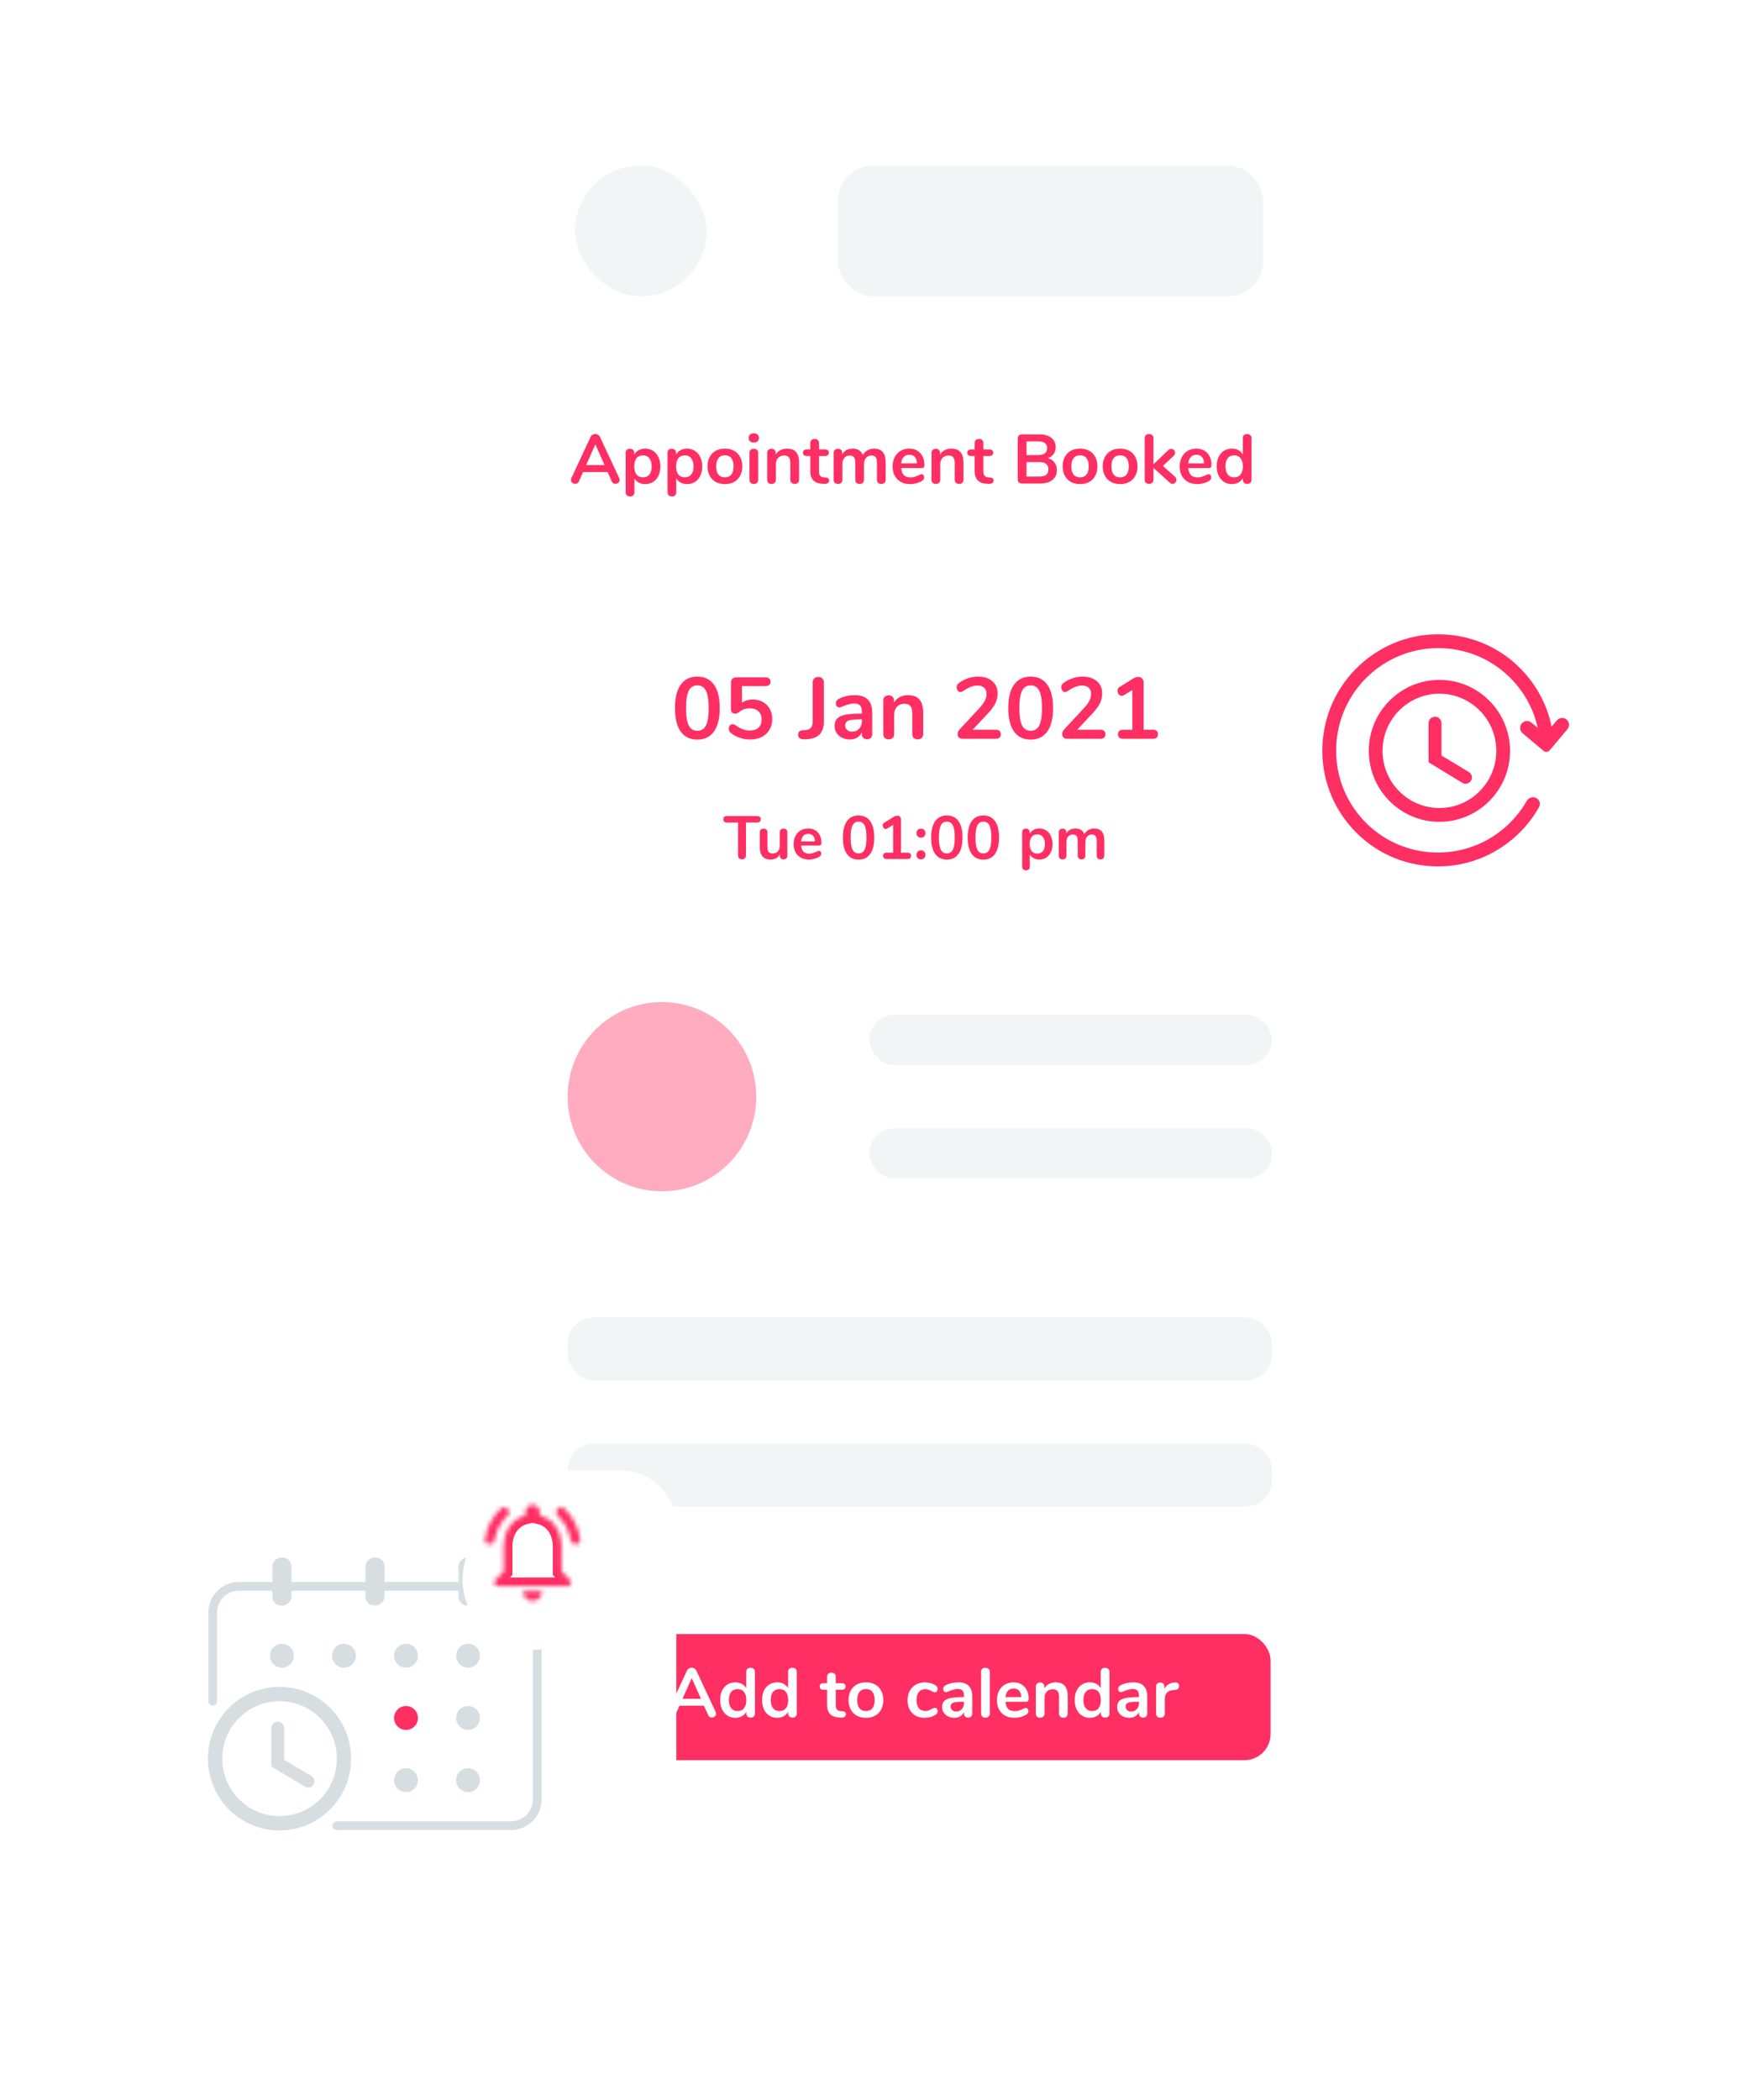 <svg width="399" height="482" viewBox="0 0 399 482" fill="none" xmlns="http://www.w3.org/2000/svg">
<g filter="url(#filter0_d)">
<rect x="104" y="8" width="214" height="426" rx="14" fill="white"/>
</g>
<path d="M160.095 169.753C158.428 169.753 157.155 169.14 156.275 167.913C155.395 166.673 154.955 164.873 154.955 162.513C154.955 160.166 155.395 158.38 156.275 157.153C157.155 155.913 158.428 155.293 160.095 155.293C161.761 155.293 163.035 155.913 163.915 157.153C164.795 158.38 165.235 160.166 165.235 162.513C165.235 164.86 164.795 166.653 163.915 167.893C163.035 169.133 161.761 169.753 160.095 169.753ZM160.095 167.733C161.001 167.733 161.661 167.32 162.075 166.493C162.488 165.653 162.695 164.326 162.695 162.513C162.695 160.686 162.488 159.366 162.075 158.553C161.661 157.726 161.001 157.313 160.095 157.313C159.188 157.313 158.528 157.726 158.115 158.553C157.701 159.38 157.495 160.7 157.495 162.513C157.495 164.326 157.701 165.653 158.115 166.493C158.528 167.32 159.188 167.733 160.095 167.733ZM172.827 160.553C173.707 160.553 174.48 160.746 175.147 161.133C175.827 161.506 176.354 162.033 176.727 162.713C177.1 163.393 177.287 164.173 177.287 165.053C177.287 165.973 177.074 166.786 176.647 167.493C176.234 168.2 175.64 168.753 174.867 169.153C174.107 169.54 173.227 169.733 172.227 169.733C171.4 169.733 170.587 169.6 169.787 169.333C169 169.053 168.327 168.68 167.767 168.213C167.46 167.946 167.307 167.633 167.307 167.273C167.307 166.98 167.387 166.733 167.547 166.533C167.72 166.32 167.92 166.213 168.147 166.213C168.28 166.213 168.407 166.24 168.527 166.293C168.647 166.333 168.787 166.406 168.947 166.513C169.48 166.886 170 167.173 170.507 167.373C171.014 167.573 171.554 167.673 172.127 167.673C173.007 167.673 173.68 167.453 174.147 167.013C174.614 166.573 174.847 165.946 174.847 165.133C174.847 164.346 174.607 163.726 174.127 163.273C173.66 162.806 173.014 162.573 172.187 162.573C171.667 162.573 171.2 162.646 170.787 162.793C170.387 162.94 169.974 163.186 169.547 163.533C169.294 163.706 169.034 163.793 168.767 163.793C168.5 163.793 168.274 163.713 168.087 163.553C167.9 163.393 167.807 163.18 167.807 162.913V156.673C167.807 156.3 167.914 156.006 168.127 155.793C168.34 155.58 168.64 155.473 169.027 155.473H175.687C176.487 155.473 176.887 155.806 176.887 156.473C176.887 157.14 176.487 157.473 175.687 157.473H170.327V161.273C171.007 160.793 171.84 160.553 172.827 160.553ZM184.769 169.693C183.742 169.733 183.229 169.38 183.229 168.633C183.229 168.313 183.315 168.073 183.489 167.913C183.649 167.74 183.909 167.64 184.269 167.613L184.909 167.573C185.455 167.546 185.869 167.373 186.149 167.053C186.429 166.733 186.569 166.246 186.569 165.593V156.653C186.569 156.266 186.682 155.96 186.909 155.733C187.149 155.493 187.462 155.373 187.849 155.373C188.249 155.373 188.562 155.493 188.789 155.733C189.029 155.96 189.149 156.266 189.149 156.653V165.593C189.149 168.113 187.902 169.466 185.409 169.653L184.769 169.693ZM196.217 159.553C197.577 159.553 198.583 159.893 199.237 160.573C199.903 161.24 200.237 162.26 200.237 163.633V168.513C200.237 168.873 200.13 169.16 199.917 169.373C199.703 169.573 199.41 169.673 199.037 169.673C198.69 169.673 198.403 169.566 198.177 169.353C197.963 169.14 197.857 168.86 197.857 168.513V168.073C197.63 168.593 197.27 169 196.777 169.293C196.297 169.586 195.737 169.733 195.097 169.733C194.443 169.733 193.85 169.6 193.317 169.333C192.783 169.066 192.363 168.7 192.057 168.233C191.75 167.766 191.597 167.246 191.597 166.673C191.597 165.953 191.777 165.386 192.137 164.973C192.51 164.56 193.11 164.26 193.937 164.073C194.763 163.886 195.903 163.793 197.357 163.793H197.857V163.333C197.857 162.68 197.717 162.206 197.437 161.913C197.157 161.606 196.703 161.453 196.077 161.453C195.69 161.453 195.297 161.513 194.897 161.633C194.497 161.74 194.023 161.9 193.477 162.113C193.13 162.286 192.877 162.373 192.717 162.373C192.477 162.373 192.277 162.286 192.117 162.113C191.97 161.94 191.897 161.713 191.897 161.433C191.897 161.206 191.95 161.013 192.057 160.853C192.177 160.68 192.37 160.52 192.637 160.373C193.103 160.12 193.657 159.92 194.297 159.773C194.95 159.626 195.59 159.553 196.217 159.553ZM195.597 167.933C196.263 167.933 196.803 167.713 197.217 167.273C197.643 166.82 197.857 166.24 197.857 165.533V165.113H197.497C196.603 165.113 195.91 165.153 195.417 165.233C194.923 165.313 194.57 165.453 194.357 165.653C194.143 165.853 194.037 166.126 194.037 166.473C194.037 166.9 194.183 167.253 194.477 167.533C194.783 167.8 195.157 167.933 195.597 167.933ZM208.458 159.553C209.631 159.553 210.504 159.886 211.078 160.553C211.651 161.22 211.938 162.226 211.938 163.573V168.493C211.938 168.866 211.824 169.16 211.598 169.373C211.384 169.586 211.084 169.693 210.698 169.693C210.311 169.693 210.004 169.586 209.778 169.373C209.551 169.16 209.438 168.866 209.438 168.493V163.713C209.438 162.953 209.291 162.4 208.998 162.053C208.718 161.706 208.271 161.533 207.658 161.533C206.938 161.533 206.358 161.76 205.918 162.213C205.491 162.666 205.278 163.273 205.278 164.033V168.493C205.278 168.866 205.164 169.16 204.938 169.373C204.711 169.586 204.404 169.693 204.018 169.693C203.631 169.693 203.324 169.586 203.098 169.373C202.884 169.16 202.778 168.866 202.778 168.493V160.753C202.778 160.406 202.891 160.126 203.118 159.913C203.344 159.7 203.651 159.593 204.038 159.593C204.384 159.593 204.664 159.7 204.878 159.913C205.104 160.113 205.218 160.38 205.218 160.713V161.253C205.551 160.706 205.998 160.286 206.558 159.993C207.118 159.7 207.751 159.553 208.458 159.553ZM228.566 167.493C229.366 167.493 229.766 167.833 229.766 168.513C229.766 169.22 229.366 169.573 228.566 169.573H220.966C220.62 169.573 220.346 169.473 220.146 169.273C219.946 169.06 219.846 168.8 219.846 168.493C219.846 168.093 220 167.733 220.306 167.413L224.866 162.513C225.426 161.9 225.833 161.34 226.086 160.833C226.353 160.313 226.486 159.8 226.486 159.293C226.486 158.666 226.306 158.186 225.946 157.853C225.586 157.52 225.073 157.353 224.406 157.353C223.86 157.353 223.326 157.46 222.806 157.673C222.3 157.873 221.786 158.153 221.266 158.513C221.133 158.606 221 158.686 220.866 158.753C220.733 158.806 220.6 158.833 220.466 158.833C220.24 158.833 220.04 158.726 219.866 158.513C219.706 158.3 219.626 158.046 219.626 157.753C219.626 157.553 219.66 157.38 219.726 157.233C219.806 157.086 219.926 156.946 220.086 156.813C220.673 156.346 221.36 155.98 222.146 155.713C222.933 155.433 223.72 155.293 224.506 155.293C225.88 155.293 226.973 155.64 227.786 156.333C228.613 157.026 229.026 157.96 229.026 159.133C229.026 159.946 228.853 160.713 228.506 161.433C228.16 162.14 227.573 162.933 226.746 163.813L223.286 167.493H228.566ZM236.618 169.753C234.951 169.753 233.678 169.14 232.798 167.913C231.918 166.673 231.478 164.873 231.478 162.513C231.478 160.166 231.918 158.38 232.798 157.153C233.678 155.913 234.951 155.293 236.618 155.293C238.285 155.293 239.558 155.913 240.438 157.153C241.318 158.38 241.758 160.166 241.758 162.513C241.758 164.86 241.318 166.653 240.438 167.893C239.558 169.133 238.285 169.753 236.618 169.753ZM236.618 167.733C237.525 167.733 238.185 167.32 238.598 166.493C239.011 165.653 239.218 164.326 239.218 162.513C239.218 160.686 239.011 159.366 238.598 158.553C238.185 157.726 237.525 157.313 236.618 157.313C235.711 157.313 235.051 157.726 234.638 158.553C234.225 159.38 234.018 160.7 234.018 162.513C234.018 164.326 234.225 165.653 234.638 166.493C235.051 167.32 235.711 167.733 236.618 167.733ZM252.57 167.493C253.37 167.493 253.77 167.833 253.77 168.513C253.77 169.22 253.37 169.573 252.57 169.573H244.97C244.624 169.573 244.35 169.473 244.15 169.273C243.95 169.06 243.85 168.8 243.85 168.493C243.85 168.093 244.004 167.733 244.31 167.413L248.87 162.513C249.43 161.9 249.837 161.34 250.09 160.833C250.357 160.313 250.49 159.8 250.49 159.293C250.49 158.666 250.31 158.186 249.95 157.853C249.59 157.52 249.077 157.353 248.41 157.353C247.864 157.353 247.33 157.46 246.81 157.673C246.304 157.873 245.79 158.153 245.27 158.513C245.137 158.606 245.004 158.686 244.87 158.753C244.737 158.806 244.604 158.833 244.47 158.833C244.244 158.833 244.044 158.726 243.87 158.513C243.71 158.3 243.63 158.046 243.63 157.753C243.63 157.553 243.664 157.38 243.73 157.233C243.81 157.086 243.93 156.946 244.09 156.813C244.677 156.346 245.364 155.98 246.15 155.713C246.937 155.433 247.724 155.293 248.51 155.293C249.884 155.293 250.977 155.64 251.79 156.333C252.617 157.026 253.03 157.96 253.03 159.133C253.03 159.946 252.857 160.713 252.51 161.433C252.164 162.14 251.577 162.933 250.75 163.813L247.29 167.493H252.57ZM264.642 167.493C265.442 167.493 265.842 167.833 265.842 168.513C265.842 169.22 265.442 169.573 264.642 169.573H257.882C257.069 169.573 256.662 169.22 256.662 168.513C256.662 167.833 257.069 167.493 257.882 167.493H259.962V158.373L258.042 159.553C257.855 159.66 257.689 159.713 257.542 159.713C257.262 159.713 257.022 159.593 256.822 159.353C256.635 159.113 256.542 158.846 256.542 158.553C256.542 158.166 256.715 157.866 257.062 157.653L260.162 155.733C260.562 155.493 260.942 155.373 261.302 155.373C261.675 155.373 261.975 155.486 262.202 155.713C262.429 155.94 262.542 156.253 262.542 156.653V167.493H264.642Z" fill="#FF2E63"/>
<path d="M170.353 197.237C170.073 197.237 169.849 197.157 169.681 196.999C169.522 196.831 169.443 196.611 169.443 196.341V188.781H166.895C166.335 188.781 166.055 188.533 166.055 188.039C166.055 187.544 166.335 187.297 166.895 187.297H173.797C174.357 187.297 174.637 187.544 174.637 188.039C174.637 188.533 174.357 188.781 173.797 188.781H171.249V196.341C171.249 196.611 171.165 196.831 170.997 196.999C170.838 197.157 170.623 197.237 170.353 197.237ZM179.875 190.181C180.145 190.181 180.36 190.255 180.519 190.405C180.677 190.554 180.757 190.755 180.757 191.007V196.439C180.757 196.681 180.673 196.877 180.505 197.027C180.346 197.176 180.136 197.251 179.875 197.251C179.623 197.251 179.422 197.181 179.273 197.041C179.123 196.901 179.049 196.709 179.049 196.467V196.117C178.834 196.49 178.545 196.779 178.181 196.985C177.817 197.181 177.406 197.279 176.949 197.279C175.269 197.279 174.429 196.336 174.429 194.451V191.007C174.429 190.755 174.508 190.554 174.667 190.405C174.825 190.255 175.035 190.181 175.297 190.181C175.567 190.181 175.782 190.255 175.941 190.405C176.099 190.554 176.179 190.755 176.179 191.007V194.465C176.179 194.95 176.277 195.309 176.473 195.543C176.669 195.776 176.977 195.893 177.397 195.893C177.882 195.893 178.269 195.734 178.559 195.417C178.857 195.09 179.007 194.661 179.007 194.129V191.007C179.007 190.755 179.086 190.554 179.245 190.405C179.403 190.255 179.613 190.181 179.875 190.181ZM187.996 195.291C188.155 195.291 188.281 195.351 188.374 195.473C188.477 195.594 188.528 195.757 188.528 195.963C188.528 196.252 188.355 196.495 188.01 196.691C187.693 196.868 187.333 197.013 186.932 197.125C186.531 197.227 186.148 197.279 185.784 197.279C184.683 197.279 183.81 196.961 183.166 196.327C182.522 195.692 182.2 194.824 182.2 193.723C182.2 193.023 182.34 192.402 182.62 191.861C182.9 191.319 183.292 190.899 183.796 190.601C184.309 190.302 184.888 190.153 185.532 190.153C186.148 190.153 186.685 190.288 187.142 190.559C187.599 190.829 187.954 191.212 188.206 191.707C188.458 192.201 188.584 192.785 188.584 193.457C188.584 193.858 188.407 194.059 188.052 194.059H183.922C183.978 194.703 184.16 195.179 184.468 195.487C184.776 195.785 185.224 195.935 185.812 195.935C186.111 195.935 186.372 195.897 186.596 195.823C186.829 195.748 187.091 195.645 187.38 195.515C187.66 195.365 187.865 195.291 187.996 195.291ZM185.574 191.385C185.098 191.385 184.715 191.534 184.426 191.833C184.146 192.131 183.978 192.561 183.922 193.121H187.086C187.067 192.551 186.927 192.122 186.666 191.833C186.405 191.534 186.041 191.385 185.574 191.385ZM197.106 197.293C195.94 197.293 195.048 196.863 194.432 196.005C193.816 195.137 193.508 193.877 193.508 192.225C193.508 190.582 193.816 189.331 194.432 188.473C195.048 187.605 195.94 187.171 197.106 187.171C198.273 187.171 199.164 187.605 199.78 188.473C200.396 189.331 200.704 190.582 200.704 192.225C200.704 193.867 200.396 195.123 199.78 195.991C199.164 196.859 198.273 197.293 197.106 197.293ZM197.106 195.879C197.741 195.879 198.203 195.589 198.492 195.011C198.782 194.423 198.926 193.494 198.926 192.225C198.926 190.946 198.782 190.022 198.492 189.453C198.203 188.874 197.741 188.585 197.106 188.585C196.472 188.585 196.01 188.874 195.72 189.453C195.431 190.031 195.286 190.955 195.286 192.225C195.286 193.494 195.431 194.423 195.72 195.011C196.01 195.589 196.472 195.879 197.106 195.879ZM208.315 195.711C208.875 195.711 209.155 195.949 209.155 196.425C209.155 196.919 208.875 197.167 208.315 197.167H203.583C203.013 197.167 202.729 196.919 202.729 196.425C202.729 195.949 203.013 195.711 203.583 195.711H205.039V189.327L203.695 190.153C203.564 190.227 203.447 190.265 203.345 190.265C203.149 190.265 202.981 190.181 202.841 190.013C202.71 189.845 202.645 189.658 202.645 189.453C202.645 189.182 202.766 188.972 203.009 188.823L205.179 187.479C205.459 187.311 205.725 187.227 205.977 187.227C206.238 187.227 206.448 187.306 206.607 187.465C206.765 187.623 206.845 187.843 206.845 188.123V195.711H208.315ZM211.431 192.267C211.133 192.267 210.885 192.169 210.689 191.973C210.493 191.767 210.395 191.515 210.395 191.217C210.395 190.918 210.493 190.671 210.689 190.475C210.885 190.279 211.133 190.181 211.431 190.181C211.73 190.181 211.977 190.279 212.173 190.475C212.369 190.671 212.467 190.918 212.467 191.217C212.467 191.515 212.369 191.767 212.173 191.973C211.977 192.169 211.73 192.267 211.431 192.267ZM211.431 197.251C211.133 197.251 210.885 197.153 210.689 196.957C210.493 196.751 210.395 196.499 210.395 196.201C210.395 195.902 210.493 195.655 210.689 195.459C210.885 195.253 211.133 195.151 211.431 195.151C211.73 195.151 211.977 195.253 212.173 195.459C212.369 195.655 212.467 195.902 212.467 196.201C212.467 196.499 212.369 196.751 212.173 196.957C211.977 197.153 211.73 197.251 211.431 197.251ZM217.368 197.293C216.201 197.293 215.31 196.863 214.694 196.005C214.078 195.137 213.77 193.877 213.77 192.225C213.77 190.582 214.078 189.331 214.694 188.473C215.31 187.605 216.201 187.171 217.368 187.171C218.535 187.171 219.426 187.605 220.042 188.473C220.658 189.331 220.966 190.582 220.966 192.225C220.966 193.867 220.658 195.123 220.042 195.991C219.426 196.859 218.535 197.293 217.368 197.293ZM217.368 195.879C218.003 195.879 218.465 195.589 218.754 195.011C219.043 194.423 219.188 193.494 219.188 192.225C219.188 190.946 219.043 190.022 218.754 189.453C218.465 188.874 218.003 188.585 217.368 188.585C216.733 188.585 216.271 188.874 215.982 189.453C215.693 190.031 215.548 190.955 215.548 192.225C215.548 193.494 215.693 194.423 215.982 195.011C216.271 195.589 216.733 195.879 217.368 195.879ZM225.762 197.293C224.596 197.293 223.704 196.863 223.088 196.005C222.472 195.137 222.164 193.877 222.164 192.225C222.164 190.582 222.472 189.331 223.088 188.473C223.704 187.605 224.596 187.171 225.762 187.171C226.929 187.171 227.82 187.605 228.436 188.473C229.052 189.331 229.36 190.582 229.36 192.225C229.36 193.867 229.052 195.123 228.436 195.991C227.82 196.859 226.929 197.293 225.762 197.293ZM225.762 195.879C226.397 195.879 226.859 195.589 227.148 195.011C227.438 194.423 227.582 193.494 227.582 192.225C227.582 190.946 227.438 190.022 227.148 189.453C226.859 188.874 226.397 188.585 225.762 188.585C225.128 188.585 224.666 188.874 224.376 189.453C224.087 190.031 223.942 190.955 223.942 192.225C223.942 193.494 224.087 194.423 224.376 195.011C224.666 195.589 225.128 195.879 225.762 195.879ZM238.602 190.153C239.19 190.153 239.712 190.302 240.17 190.601C240.636 190.899 240.996 191.324 241.248 191.875C241.509 192.416 241.64 193.041 241.64 193.751C241.64 194.46 241.509 195.081 241.248 195.613C240.996 196.145 240.641 196.555 240.184 196.845C239.726 197.134 239.199 197.279 238.602 197.279C238.116 197.279 237.682 197.176 237.3 196.971C236.917 196.765 236.623 196.481 236.418 196.117V198.973C236.418 199.215 236.338 199.407 236.18 199.547C236.021 199.687 235.811 199.757 235.55 199.757C235.288 199.757 235.074 199.682 234.906 199.533C234.747 199.383 234.668 199.187 234.668 198.945V191.007C234.668 190.755 234.742 190.554 234.892 190.405C235.05 190.255 235.26 190.181 235.522 190.181C235.783 190.181 235.993 190.255 236.152 190.405C236.31 190.554 236.39 190.755 236.39 191.007V191.357C236.595 190.974 236.889 190.68 237.272 190.475C237.664 190.26 238.107 190.153 238.602 190.153ZM238.14 195.921C238.69 195.921 239.12 195.734 239.428 195.361C239.736 194.978 239.89 194.441 239.89 193.751C239.89 193.041 239.736 192.491 239.428 192.099C239.12 191.707 238.69 191.511 238.14 191.511C237.58 191.511 237.146 191.702 236.838 192.085C236.539 192.467 236.39 193.013 236.39 193.723C236.39 194.423 236.539 194.964 236.838 195.347C237.146 195.729 237.58 195.921 238.14 195.921ZM251.21 190.153C251.957 190.153 252.526 190.377 252.918 190.825C253.319 191.263 253.52 191.977 253.52 192.967V196.411C253.52 196.681 253.436 196.891 253.268 197.041C253.109 197.181 252.899 197.251 252.638 197.251C252.386 197.251 252.176 197.181 252.008 197.041C251.849 196.891 251.77 196.681 251.77 196.411V192.967C251.77 192.453 251.677 192.089 251.49 191.875C251.313 191.651 251.037 191.539 250.664 191.539C250.207 191.539 249.843 191.697 249.572 192.015C249.301 192.323 249.166 192.747 249.166 193.289V196.411C249.166 196.681 249.082 196.891 248.914 197.041C248.755 197.181 248.55 197.251 248.298 197.251C248.046 197.251 247.836 197.181 247.668 197.041C247.5 196.891 247.416 196.681 247.416 196.411V192.967C247.416 192.453 247.323 192.089 247.136 191.875C246.959 191.651 246.683 191.539 246.31 191.539C245.853 191.539 245.489 191.697 245.218 192.015C244.957 192.323 244.826 192.747 244.826 193.289V196.411C244.826 196.681 244.742 196.891 244.574 197.041C244.406 197.181 244.196 197.251 243.944 197.251C243.692 197.251 243.482 197.181 243.314 197.041C243.155 196.891 243.076 196.681 243.076 196.411V190.993C243.076 190.731 243.16 190.531 243.328 190.391C243.496 190.251 243.706 190.181 243.958 190.181C244.201 190.181 244.397 190.251 244.546 190.391C244.705 190.521 244.784 190.713 244.784 190.965V191.301C244.999 190.927 245.283 190.643 245.638 190.447C246.002 190.251 246.417 190.153 246.884 190.153C247.911 190.153 248.597 190.582 248.942 191.441C249.147 191.049 249.451 190.736 249.852 190.503C250.253 190.269 250.706 190.153 251.21 190.153Z" fill="#FF2E63"/>
<path d="M151.965 273.43C163.925 273.43 173.62 263.708 173.62 251.715C173.62 239.722 163.925 230 151.965 230C140.006 230 130.31 239.722 130.31 251.715C130.31 263.708 140.006 273.43 151.965 273.43Z" fill="#FF2E63" fill-opacity="0.4"/>
<rect x="130.31" y="302.383" width="161.69" height="14.477" rx="6" fill="#F2F4F5"/>
<rect x="130.31" y="331.336" width="161.69" height="14.477" rx="6" fill="#F2F4F5"/>
<rect x="199.606" y="232.896" width="92.394" height="11.581" rx="5.791" fill="#F2F4F5"/>
<rect x="199.606" y="258.953" width="92.394" height="11.581" rx="5.791" fill="#F2F4F5"/>
<rect x="130" y="375.047" width="161.69" height="28.953" rx="6" fill="#FF2E63"/>
<path d="M164.291 392.917C164.355 393.056 164.387 393.195 164.387 393.333C164.387 393.579 164.286 393.787 164.083 393.957C163.891 394.128 163.667 394.213 163.411 394.213C163.241 394.213 163.081 394.171 162.931 394.085C162.782 393.989 162.665 393.845 162.579 393.653L161.619 391.509H155.987L155.027 393.653C154.942 393.845 154.825 393.989 154.675 394.085C154.526 394.171 154.361 394.213 154.179 394.213C153.934 394.213 153.71 394.128 153.507 393.957C153.305 393.787 153.203 393.579 153.203 393.333C153.203 393.195 153.235 393.056 153.299 392.917L157.715 383.429C157.811 383.216 157.955 383.056 158.147 382.949C158.35 382.832 158.563 382.773 158.787 382.773C159.011 382.773 159.219 382.832 159.411 382.949C159.614 383.056 159.763 383.216 159.859 383.429L164.291 392.917ZM156.691 389.909H160.915L158.803 385.157L156.691 389.909ZM172.294 382.789C172.593 382.789 172.838 382.875 173.03 383.045C173.222 383.216 173.318 383.44 173.318 383.717V393.285C173.318 393.573 173.228 393.803 173.046 393.973C172.865 394.144 172.625 394.229 172.326 394.229C172.028 394.229 171.788 394.144 171.606 393.973C171.425 393.803 171.334 393.573 171.334 393.285V392.885C171.1 393.323 170.758 393.664 170.31 393.909C169.873 394.155 169.372 394.277 168.806 394.277C168.134 394.277 167.532 394.107 166.998 393.765C166.476 393.424 166.065 392.944 165.766 392.325C165.478 391.696 165.334 390.976 165.334 390.165C165.334 389.355 165.478 388.645 165.766 388.037C166.065 387.429 166.476 386.96 166.998 386.629C167.521 386.299 168.124 386.133 168.806 386.133C169.372 386.133 169.873 386.251 170.31 386.485C170.748 386.72 171.084 387.051 171.318 387.477V383.685C171.318 383.419 171.404 383.205 171.574 383.045C171.756 382.875 171.996 382.789 172.294 382.789ZM169.334 392.725C169.974 392.725 170.465 392.507 170.806 392.069C171.158 391.632 171.334 391.008 171.334 390.197C171.334 389.387 171.158 388.768 170.806 388.341C170.465 387.904 169.98 387.685 169.35 387.685C168.71 387.685 168.214 387.899 167.862 388.325C167.51 388.752 167.334 389.365 167.334 390.165C167.334 390.976 167.51 391.605 167.862 392.053C168.214 392.501 168.705 392.725 169.334 392.725ZM181.904 382.789C182.202 382.789 182.448 382.875 182.64 383.045C182.832 383.216 182.928 383.44 182.928 383.717V393.285C182.928 393.573 182.837 393.803 182.656 393.973C182.474 394.144 182.234 394.229 181.936 394.229C181.637 394.229 181.397 394.144 181.216 393.973C181.034 393.803 180.944 393.573 180.944 393.285V392.885C180.709 393.323 180.368 393.664 179.92 393.909C179.482 394.155 178.981 394.277 178.416 394.277C177.744 394.277 177.141 394.107 176.608 393.765C176.085 393.424 175.674 392.944 175.376 392.325C175.088 391.696 174.944 390.976 174.944 390.165C174.944 389.355 175.088 388.645 175.376 388.037C175.674 387.429 176.085 386.96 176.608 386.629C177.13 386.299 177.733 386.133 178.416 386.133C178.981 386.133 179.482 386.251 179.92 386.485C180.357 386.72 180.693 387.051 180.928 387.477V383.685C180.928 383.419 181.013 383.205 181.184 383.045C181.365 382.875 181.605 382.789 181.904 382.789ZM178.944 392.725C179.584 392.725 180.074 392.507 180.416 392.069C180.768 391.632 180.944 391.008 180.944 390.197C180.944 389.387 180.768 388.768 180.416 388.341C180.074 387.904 179.589 387.685 178.96 387.685C178.32 387.685 177.824 387.899 177.472 388.325C177.12 388.752 176.944 389.365 176.944 390.165C176.944 390.976 177.12 391.605 177.472 392.053C177.824 392.501 178.314 392.725 178.944 392.725ZM193.393 392.757C193.926 392.789 194.193 393.029 194.193 393.477C194.193 393.733 194.086 393.931 193.873 394.069C193.67 394.197 193.377 394.251 192.993 394.229L192.561 394.197C190.769 394.069 189.873 393.109 189.873 391.317V387.829H189.073C188.785 387.829 188.561 387.765 188.401 387.637C188.252 387.509 188.177 387.323 188.177 387.077C188.177 386.832 188.252 386.645 188.401 386.517C188.561 386.389 188.785 386.325 189.073 386.325H189.873V384.853C189.873 384.565 189.964 384.336 190.145 384.165C190.326 383.995 190.572 383.909 190.881 383.909C191.18 383.909 191.42 383.995 191.601 384.165C191.782 384.336 191.873 384.565 191.873 384.853V386.325H193.233C193.521 386.325 193.74 386.389 193.889 386.517C194.049 386.645 194.129 386.832 194.129 387.077C194.129 387.323 194.049 387.509 193.889 387.637C193.74 387.765 193.521 387.829 193.233 387.829H191.873V391.461C191.873 392.251 192.236 392.672 192.961 392.725L193.393 392.757ZM198.803 394.277C198.003 394.277 197.299 394.112 196.691 393.781C196.094 393.451 195.63 392.976 195.299 392.357C194.968 391.739 194.803 391.019 194.803 390.197C194.803 389.376 194.968 388.661 195.299 388.053C195.63 387.435 196.094 386.96 196.691 386.629C197.299 386.299 198.003 386.133 198.803 386.133C199.603 386.133 200.302 386.299 200.899 386.629C201.507 386.96 201.971 387.435 202.291 388.053C202.622 388.661 202.787 389.376 202.787 390.197C202.787 391.019 202.622 391.739 202.291 392.357C201.971 392.976 201.507 393.451 200.899 393.781C200.302 394.112 199.603 394.277 198.803 394.277ZM198.787 392.725C199.438 392.725 199.934 392.512 200.275 392.085C200.616 391.659 200.787 391.029 200.787 390.197C200.787 389.376 200.616 388.752 200.275 388.325C199.934 387.888 199.443 387.669 198.803 387.669C198.163 387.669 197.667 387.888 197.315 388.325C196.974 388.752 196.803 389.376 196.803 390.197C196.803 391.029 196.974 391.659 197.315 392.085C197.656 392.512 198.147 392.725 198.787 392.725ZM212.254 394.277C211.475 394.277 210.787 394.112 210.19 393.781C209.603 393.451 209.15 392.981 208.83 392.373C208.51 391.765 208.35 391.056 208.35 390.245C208.35 389.435 208.515 388.72 208.846 388.101C209.187 387.472 209.662 386.987 210.27 386.645C210.878 386.304 211.577 386.133 212.366 386.133C212.782 386.133 213.198 386.192 213.614 386.309C214.041 386.427 214.414 386.587 214.734 386.789C215.075 387.013 215.246 387.296 215.246 387.637C215.246 387.872 215.187 388.064 215.07 388.213C214.963 388.352 214.819 388.421 214.638 388.421C214.521 388.421 214.398 388.395 214.27 388.341C214.142 388.288 214.014 388.224 213.886 388.149C213.651 388.011 213.427 387.904 213.214 387.829C213.001 387.744 212.755 387.701 212.478 387.701C211.817 387.701 211.305 387.92 210.942 388.357C210.59 388.784 210.414 389.403 210.414 390.213C210.414 391.013 210.59 391.632 210.942 392.069C211.305 392.496 211.817 392.709 212.478 392.709C212.745 392.709 212.979 392.672 213.182 392.597C213.395 392.512 213.63 392.4 213.886 392.261C214.046 392.165 214.185 392.096 214.302 392.053C214.419 392 214.537 391.973 214.654 391.973C214.825 391.973 214.969 392.048 215.086 392.197C215.203 392.347 215.262 392.533 215.262 392.757C215.262 392.939 215.219 393.099 215.134 393.237C215.059 393.365 214.931 393.483 214.75 393.589C214.419 393.803 214.035 393.973 213.598 394.101C213.161 394.219 212.713 394.277 212.254 394.277ZM219.987 386.133C221.075 386.133 221.88 386.405 222.403 386.949C222.936 387.483 223.203 388.299 223.203 389.397V393.301C223.203 393.589 223.117 393.819 222.947 393.989C222.776 394.149 222.541 394.229 222.243 394.229C221.965 394.229 221.736 394.144 221.555 393.973C221.384 393.803 221.299 393.579 221.299 393.301V392.949C221.117 393.365 220.829 393.691 220.435 393.925C220.051 394.16 219.603 394.277 219.091 394.277C218.568 394.277 218.093 394.171 217.667 393.957C217.24 393.744 216.904 393.451 216.659 393.077C216.413 392.704 216.291 392.288 216.291 391.829C216.291 391.253 216.435 390.8 216.723 390.469C217.021 390.139 217.501 389.899 218.163 389.749C218.824 389.6 219.736 389.525 220.899 389.525H221.299V389.157C221.299 388.635 221.187 388.256 220.963 388.021C220.739 387.776 220.376 387.653 219.875 387.653C219.565 387.653 219.251 387.701 218.931 387.797C218.611 387.883 218.232 388.011 217.795 388.181C217.517 388.32 217.315 388.389 217.187 388.389C216.995 388.389 216.835 388.32 216.707 388.181C216.589 388.043 216.531 387.861 216.531 387.637C216.531 387.456 216.573 387.301 216.659 387.173C216.755 387.035 216.909 386.907 217.123 386.789C217.496 386.587 217.939 386.427 218.451 386.309C218.973 386.192 219.485 386.133 219.987 386.133ZM219.491 392.837C220.024 392.837 220.456 392.661 220.787 392.309C221.128 391.947 221.299 391.483 221.299 390.917V390.581H221.011C220.296 390.581 219.741 390.613 219.347 390.677C218.952 390.741 218.669 390.853 218.499 391.013C218.328 391.173 218.243 391.392 218.243 391.669C218.243 392.011 218.36 392.293 218.595 392.517C218.84 392.731 219.139 392.837 219.491 392.837ZM226.227 394.245C225.939 394.245 225.699 394.165 225.507 394.005C225.326 393.835 225.235 393.595 225.235 393.285V383.733C225.235 383.424 225.326 383.189 225.507 383.029C225.699 382.869 225.939 382.789 226.227 382.789C226.515 382.789 226.755 382.869 226.947 383.029C227.139 383.189 227.235 383.424 227.235 383.733V393.285C227.235 393.595 227.139 393.835 226.947 394.005C226.755 394.165 226.515 394.245 226.227 394.245ZM235.49 392.005C235.671 392.005 235.815 392.075 235.922 392.213C236.039 392.352 236.098 392.539 236.098 392.773C236.098 393.104 235.9 393.381 235.506 393.605C235.143 393.808 234.732 393.973 234.274 394.101C233.815 394.219 233.378 394.277 232.962 394.277C231.703 394.277 230.706 393.915 229.97 393.189C229.234 392.464 228.866 391.472 228.866 390.213C228.866 389.413 229.026 388.704 229.346 388.085C229.666 387.467 230.114 386.987 230.69 386.645C231.276 386.304 231.938 386.133 232.674 386.133C233.378 386.133 233.991 386.288 234.514 386.597C235.036 386.907 235.442 387.344 235.73 387.909C236.018 388.475 236.162 389.141 236.162 389.909C236.162 390.368 235.959 390.597 235.554 390.597H230.834C230.898 391.333 231.106 391.877 231.458 392.229C231.81 392.571 232.322 392.741 232.994 392.741C233.335 392.741 233.634 392.699 233.89 392.613C234.156 392.528 234.455 392.411 234.786 392.261C235.106 392.091 235.34 392.005 235.49 392.005ZM232.722 387.541C232.178 387.541 231.74 387.712 231.41 388.053C231.09 388.395 230.898 388.885 230.834 389.525H234.45C234.428 388.875 234.268 388.384 233.97 388.053C233.671 387.712 233.255 387.541 232.722 387.541ZM242.342 386.133C243.28 386.133 243.979 386.4 244.438 386.933C244.896 387.467 245.126 388.272 245.126 389.349V393.285C245.126 393.584 245.035 393.819 244.854 393.989C244.683 394.16 244.443 394.245 244.134 394.245C243.824 394.245 243.579 394.16 243.398 393.989C243.216 393.819 243.126 393.584 243.126 393.285V389.461C243.126 388.853 243.008 388.411 242.774 388.133C242.55 387.856 242.192 387.717 241.702 387.717C241.126 387.717 240.662 387.899 240.31 388.261C239.968 388.624 239.798 389.109 239.798 389.717V393.285C239.798 393.584 239.707 393.819 239.526 393.989C239.344 394.16 239.099 394.245 238.79 394.245C238.48 394.245 238.235 394.16 238.054 393.989C237.883 393.819 237.798 393.584 237.798 393.285V387.093C237.798 386.816 237.888 386.592 238.07 386.421C238.251 386.251 238.496 386.165 238.806 386.165C239.083 386.165 239.307 386.251 239.478 386.421C239.659 386.581 239.75 386.795 239.75 387.061V387.493C240.016 387.056 240.374 386.72 240.822 386.485C241.27 386.251 241.776 386.133 242.342 386.133ZM253.685 382.789C253.984 382.789 254.229 382.875 254.421 383.045C254.613 383.216 254.709 383.44 254.709 383.717V393.285C254.709 393.573 254.618 393.803 254.437 393.973C254.256 394.144 254.016 394.229 253.717 394.229C253.418 394.229 253.178 394.144 252.997 393.973C252.816 393.803 252.725 393.573 252.725 393.285V392.885C252.49 393.323 252.149 393.664 251.701 393.909C251.264 394.155 250.762 394.277 250.197 394.277C249.525 394.277 248.922 394.107 248.389 393.765C247.866 393.424 247.456 392.944 247.157 392.325C246.869 391.696 246.725 390.976 246.725 390.165C246.725 389.355 246.869 388.645 247.157 388.037C247.456 387.429 247.866 386.96 248.389 386.629C248.912 386.299 249.514 386.133 250.197 386.133C250.762 386.133 251.264 386.251 251.701 386.485C252.138 386.72 252.474 387.051 252.709 387.477V383.685C252.709 383.419 252.794 383.205 252.965 383.045C253.146 382.875 253.386 382.789 253.685 382.789ZM250.725 392.725C251.365 392.725 251.856 392.507 252.197 392.069C252.549 391.632 252.725 391.008 252.725 390.197C252.725 389.387 252.549 388.768 252.197 388.341C251.856 387.904 251.37 387.685 250.741 387.685C250.101 387.685 249.605 387.899 249.253 388.325C248.901 388.752 248.725 389.365 248.725 390.165C248.725 390.976 248.901 391.605 249.253 392.053C249.605 392.501 250.096 392.725 250.725 392.725ZM260.158 386.133C261.246 386.133 262.052 386.405 262.574 386.949C263.108 387.483 263.374 388.299 263.374 389.397V393.301C263.374 393.589 263.289 393.819 263.118 393.989C262.948 394.149 262.713 394.229 262.414 394.229C262.137 394.229 261.908 394.144 261.726 393.973C261.556 393.803 261.47 393.579 261.47 393.301V392.949C261.289 393.365 261.001 393.691 260.606 393.925C260.222 394.16 259.774 394.277 259.262 394.277C258.74 394.277 258.265 394.171 257.838 393.957C257.412 393.744 257.076 393.451 256.83 393.077C256.585 392.704 256.462 392.288 256.462 391.829C256.462 391.253 256.606 390.8 256.894 390.469C257.193 390.139 257.673 389.899 258.334 389.749C258.996 389.6 259.908 389.525 261.07 389.525H261.47V389.157C261.47 388.635 261.358 388.256 261.134 388.021C260.91 387.776 260.548 387.653 260.046 387.653C259.737 387.653 259.422 387.701 259.102 387.797C258.782 387.883 258.404 388.011 257.966 388.181C257.689 388.32 257.486 388.389 257.358 388.389C257.166 388.389 257.006 388.32 256.878 388.181C256.761 388.043 256.702 387.861 256.702 387.637C256.702 387.456 256.745 387.301 256.83 387.173C256.926 387.035 257.081 386.907 257.294 386.789C257.668 386.587 258.11 386.427 258.622 386.309C259.145 386.192 259.657 386.133 260.158 386.133ZM259.662 392.837C260.196 392.837 260.628 392.661 260.958 392.309C261.3 391.947 261.47 391.483 261.47 390.917V390.581H261.182C260.468 390.581 259.913 390.613 259.518 390.677C259.124 390.741 258.841 390.853 258.67 391.013C258.5 391.173 258.414 391.392 258.414 391.669C258.414 392.011 258.532 392.293 258.766 392.517C259.012 392.731 259.31 392.837 259.662 392.837ZM269.775 386.165C270.052 386.144 270.271 386.203 270.431 386.341C270.591 386.48 270.671 386.688 270.671 386.965C270.671 387.253 270.602 387.467 270.463 387.605C270.324 387.744 270.074 387.835 269.711 387.877L269.231 387.925C268.602 387.989 268.138 388.203 267.839 388.565C267.551 388.928 267.407 389.381 267.407 389.925V393.285C267.407 393.595 267.311 393.835 267.119 394.005C266.927 394.165 266.687 394.245 266.399 394.245C266.111 394.245 265.871 394.165 265.679 394.005C265.498 393.835 265.407 393.595 265.407 393.285V387.093C265.407 386.795 265.498 386.565 265.679 386.405C265.871 386.245 266.106 386.165 266.383 386.165C266.66 386.165 266.884 386.245 267.055 386.405C267.226 386.555 267.311 386.773 267.311 387.061V387.701C267.514 387.232 267.812 386.869 268.207 386.613C268.612 386.357 269.06 386.213 269.551 386.181L269.775 386.165Z" fill="white"/>
<rect x="132.012" y="38" width="30.186" height="30" rx="15" fill="#F2F4F5"/>
<path d="M142.164 109.751C142.228 109.89 142.26 110.029 142.26 110.167C142.26 110.413 142.158 110.621 141.956 110.791C141.764 110.962 141.54 111.047 141.284 111.047C141.113 111.047 140.953 111.005 140.804 110.919C140.654 110.823 140.537 110.679 140.452 110.487L139.492 108.343H133.86L132.9 110.487C132.814 110.679 132.697 110.823 132.548 110.919C132.398 111.005 132.233 111.047 132.052 111.047C131.806 111.047 131.582 110.962 131.38 110.791C131.177 110.621 131.076 110.413 131.076 110.167C131.076 110.029 131.108 109.89 131.172 109.751L135.588 100.263C135.684 100.05 135.828 99.89 136.02 99.783C136.222 99.666 136.436 99.607 136.66 99.607C136.884 99.607 137.092 99.666 137.284 99.783C137.486 99.89 137.636 100.05 137.732 100.263L142.164 109.751ZM134.564 106.743H138.788L136.676 101.991L134.564 106.743ZM148.135 102.967C148.807 102.967 149.404 103.138 149.927 103.479C150.46 103.821 150.871 104.306 151.159 104.935C151.457 105.554 151.607 106.269 151.607 107.079C151.607 107.89 151.457 108.599 151.159 109.207C150.871 109.815 150.465 110.285 149.943 110.615C149.42 110.946 148.817 111.111 148.135 111.111C147.58 111.111 147.084 110.994 146.647 110.759C146.209 110.525 145.873 110.199 145.639 109.783V113.047C145.639 113.325 145.548 113.543 145.367 113.703C145.185 113.863 144.945 113.943 144.647 113.943C144.348 113.943 144.103 113.858 143.911 113.687C143.729 113.517 143.639 113.293 143.639 113.015V103.943C143.639 103.655 143.724 103.426 143.895 103.255C144.076 103.085 144.316 102.999 144.615 102.999C144.913 102.999 145.153 103.085 145.335 103.255C145.516 103.426 145.607 103.655 145.607 103.943V104.343C145.841 103.906 146.177 103.57 146.615 103.335C147.063 103.09 147.569 102.967 148.135 102.967ZM147.607 109.559C148.236 109.559 148.727 109.346 149.079 108.919C149.431 108.482 149.607 107.869 149.607 107.079C149.607 106.269 149.431 105.639 149.079 105.191C148.727 104.743 148.236 104.519 147.607 104.519C146.967 104.519 146.471 104.738 146.119 105.175C145.777 105.613 145.607 106.237 145.607 107.047C145.607 107.847 145.777 108.466 146.119 108.903C146.471 109.341 146.967 109.559 147.607 109.559ZM157.744 102.967C158.416 102.967 159.013 103.138 159.536 103.479C160.069 103.821 160.48 104.306 160.768 104.935C161.067 105.554 161.216 106.269 161.216 107.079C161.216 107.89 161.067 108.599 160.768 109.207C160.48 109.815 160.075 110.285 159.552 110.615C159.029 110.946 158.427 111.111 157.744 111.111C157.189 111.111 156.693 110.994 156.256 110.759C155.819 110.525 155.483 110.199 155.248 109.783V113.047C155.248 113.325 155.157 113.543 154.976 113.703C154.795 113.863 154.555 113.943 154.256 113.943C153.957 113.943 153.712 113.858 153.52 113.687C153.339 113.517 153.248 113.293 153.248 113.015V103.943C153.248 103.655 153.333 103.426 153.504 103.255C153.685 103.085 153.925 102.999 154.224 102.999C154.523 102.999 154.763 103.085 154.944 103.255C155.125 103.426 155.216 103.655 155.216 103.943V104.343C155.451 103.906 155.787 103.57 156.224 103.335C156.672 103.09 157.179 102.967 157.744 102.967ZM157.216 109.559C157.845 109.559 158.336 109.346 158.688 108.919C159.04 108.482 159.216 107.869 159.216 107.079C159.216 106.269 159.04 105.639 158.688 105.191C158.336 104.743 157.845 104.519 157.216 104.519C156.576 104.519 156.08 104.738 155.728 105.175C155.387 105.613 155.216 106.237 155.216 107.047C155.216 107.847 155.387 108.466 155.728 108.903C156.08 109.341 156.576 109.559 157.216 109.559ZM166.425 111.111C165.625 111.111 164.921 110.946 164.313 110.615C163.716 110.285 163.252 109.81 162.921 109.191C162.591 108.573 162.425 107.853 162.425 107.031C162.425 106.21 162.591 105.495 162.921 104.887C163.252 104.269 163.716 103.794 164.313 103.463C164.921 103.133 165.625 102.967 166.425 102.967C167.225 102.967 167.924 103.133 168.521 103.463C169.129 103.794 169.593 104.269 169.913 104.887C170.244 105.495 170.409 106.21 170.409 107.031C170.409 107.853 170.244 108.573 169.913 109.191C169.593 109.81 169.129 110.285 168.521 110.615C167.924 110.946 167.225 111.111 166.425 111.111ZM166.409 109.559C167.06 109.559 167.556 109.346 167.897 108.919C168.239 108.493 168.409 107.863 168.409 107.031C168.409 106.21 168.239 105.586 167.897 105.159C167.556 104.722 167.065 104.503 166.425 104.503C165.785 104.503 165.289 104.722 164.937 105.159C164.596 105.586 164.425 106.21 164.425 107.031C164.425 107.863 164.596 108.493 164.937 108.919C165.279 109.346 165.769 109.559 166.409 109.559ZM173.053 111.079C172.765 111.079 172.525 110.999 172.333 110.839C172.151 110.669 172.061 110.429 172.061 110.119V103.943C172.061 103.634 172.151 103.399 172.333 103.239C172.525 103.079 172.765 102.999 173.053 102.999C173.341 102.999 173.581 103.079 173.773 103.239C173.965 103.399 174.061 103.634 174.061 103.943V110.119C174.061 110.429 173.965 110.669 173.773 110.839C173.581 110.999 173.341 111.079 173.053 111.079ZM173.053 101.575C172.69 101.575 172.402 101.479 172.189 101.287C171.975 101.085 171.869 100.823 171.869 100.503C171.869 100.183 171.975 99.927 172.189 99.735C172.402 99.543 172.69 99.447 173.053 99.447C173.405 99.447 173.687 99.543 173.901 99.735C174.125 99.927 174.237 100.183 174.237 100.503C174.237 100.823 174.13 101.085 173.917 101.287C173.703 101.479 173.415 101.575 173.053 101.575ZM180.667 102.967C181.606 102.967 182.304 103.234 182.763 103.767C183.222 104.301 183.451 105.106 183.451 106.183V110.119C183.451 110.418 183.36 110.653 183.179 110.823C183.008 110.994 182.768 111.079 182.459 111.079C182.15 111.079 181.904 110.994 181.723 110.823C181.542 110.653 181.451 110.418 181.451 110.119V106.295C181.451 105.687 181.334 105.245 181.099 104.967C180.875 104.69 180.518 104.551 180.027 104.551C179.451 104.551 178.987 104.733 178.635 105.095C178.294 105.458 178.123 105.943 178.123 106.551V110.119C178.123 110.418 178.032 110.653 177.851 110.823C177.67 110.994 177.424 111.079 177.115 111.079C176.806 111.079 176.56 110.994 176.379 110.823C176.208 110.653 176.123 110.418 176.123 110.119V103.927C176.123 103.65 176.214 103.426 176.395 103.255C176.576 103.085 176.822 102.999 177.131 102.999C177.408 102.999 177.632 103.085 177.803 103.255C177.984 103.415 178.075 103.629 178.075 103.895V104.327C178.342 103.89 178.699 103.554 179.147 103.319C179.595 103.085 180.102 102.967 180.667 102.967ZM189.546 109.591C190.08 109.623 190.346 109.863 190.346 110.311C190.346 110.567 190.24 110.765 190.026 110.903C189.824 111.031 189.53 111.085 189.146 111.063L188.714 111.031C186.922 110.903 186.026 109.943 186.026 108.151V104.663H185.226C184.938 104.663 184.714 104.599 184.554 104.471C184.405 104.343 184.33 104.157 184.33 103.911C184.33 103.666 184.405 103.479 184.554 103.351C184.714 103.223 184.938 103.159 185.226 103.159H186.026V101.687C186.026 101.399 186.117 101.17 186.298 100.999C186.48 100.829 186.725 100.743 187.034 100.743C187.333 100.743 187.573 100.829 187.754 100.999C187.936 101.17 188.026 101.399 188.026 101.687V103.159H189.386C189.674 103.159 189.893 103.223 190.042 103.351C190.202 103.479 190.282 103.666 190.282 103.911C190.282 104.157 190.202 104.343 190.042 104.471C189.893 104.599 189.674 104.663 189.386 104.663H188.026V108.295C188.026 109.085 188.389 109.506 189.114 109.559L189.546 109.591ZM200.685 102.967C201.538 102.967 202.189 103.223 202.637 103.735C203.095 104.237 203.325 105.053 203.325 106.183V110.119C203.325 110.429 203.229 110.669 203.037 110.839C202.855 110.999 202.615 111.079 202.317 111.079C202.029 111.079 201.789 110.999 201.597 110.839C201.415 110.669 201.325 110.429 201.325 110.119V106.183C201.325 105.597 201.218 105.181 201.005 104.935C200.802 104.679 200.487 104.551 200.061 104.551C199.538 104.551 199.122 104.733 198.813 105.095C198.503 105.447 198.349 105.933 198.349 106.551V110.119C198.349 110.429 198.253 110.669 198.061 110.839C197.879 110.999 197.645 111.079 197.357 111.079C197.069 111.079 196.829 110.999 196.637 110.839C196.445 110.669 196.349 110.429 196.349 110.119V106.183C196.349 105.597 196.242 105.181 196.029 104.935C195.826 104.679 195.511 104.551 195.085 104.551C194.562 104.551 194.146 104.733 193.837 105.095C193.538 105.447 193.389 105.933 193.389 106.551V110.119C193.389 110.429 193.293 110.669 193.101 110.839C192.909 110.999 192.669 111.079 192.381 111.079C192.093 111.079 191.853 110.999 191.661 110.839C191.479 110.669 191.389 110.429 191.389 110.119V103.927C191.389 103.629 191.485 103.399 191.677 103.239C191.869 103.079 192.109 102.999 192.397 102.999C192.674 102.999 192.898 103.079 193.069 103.239C193.25 103.389 193.341 103.607 193.341 103.895V104.279C193.586 103.853 193.911 103.527 194.317 103.303C194.733 103.079 195.207 102.967 195.741 102.967C196.914 102.967 197.698 103.458 198.093 104.439C198.327 103.991 198.674 103.634 199.133 103.367C199.591 103.101 200.109 102.967 200.685 102.967ZM211.549 108.839C211.731 108.839 211.875 108.909 211.981 109.047C212.099 109.186 212.157 109.373 212.157 109.607C212.157 109.938 211.96 110.215 211.565 110.439C211.203 110.642 210.792 110.807 210.333 110.935C209.875 111.053 209.437 111.111 209.021 111.111C207.763 111.111 206.765 110.749 206.029 110.023C205.293 109.298 204.925 108.306 204.925 107.047C204.925 106.247 205.085 105.538 205.405 104.919C205.725 104.301 206.173 103.821 206.749 103.479C207.336 103.138 207.997 102.967 208.733 102.967C209.437 102.967 210.051 103.122 210.573 103.431C211.096 103.741 211.501 104.178 211.789 104.743C212.077 105.309 212.221 105.975 212.221 106.743C212.221 107.202 212.019 107.431 211.613 107.431H206.893C206.957 108.167 207.165 108.711 207.517 109.063C207.869 109.405 208.381 109.575 209.053 109.575C209.395 109.575 209.693 109.533 209.949 109.447C210.216 109.362 210.515 109.245 210.845 109.095C211.165 108.925 211.4 108.839 211.549 108.839ZM208.781 104.375C208.237 104.375 207.8 104.546 207.469 104.887C207.149 105.229 206.957 105.719 206.893 106.359H210.509C210.488 105.709 210.328 105.218 210.029 104.887C209.731 104.546 209.315 104.375 208.781 104.375ZM218.401 102.967C219.34 102.967 220.039 103.234 220.497 103.767C220.956 104.301 221.185 105.106 221.185 106.183V110.119C221.185 110.418 221.095 110.653 220.913 110.823C220.743 110.994 220.503 111.079 220.193 111.079C219.884 111.079 219.639 110.994 219.457 110.823C219.276 110.653 219.185 110.418 219.185 110.119V106.295C219.185 105.687 219.068 105.245 218.833 104.967C218.609 104.69 218.252 104.551 217.761 104.551C217.185 104.551 216.721 104.733 216.369 105.095C216.028 105.458 215.857 105.943 215.857 106.551V110.119C215.857 110.418 215.767 110.653 215.585 110.823C215.404 110.994 215.159 111.079 214.849 111.079C214.54 111.079 214.295 110.994 214.113 110.823C213.943 110.653 213.857 110.418 213.857 110.119V103.927C213.857 103.65 213.948 103.426 214.129 103.255C214.311 103.085 214.556 102.999 214.865 102.999C215.143 102.999 215.367 103.085 215.537 103.255C215.719 103.415 215.809 103.629 215.809 103.895V104.327C216.076 103.89 216.433 103.554 216.881 103.319C217.329 103.085 217.836 102.967 218.401 102.967ZM227.281 109.591C227.814 109.623 228.081 109.863 228.081 110.311C228.081 110.567 227.974 110.765 227.761 110.903C227.558 111.031 227.265 111.085 226.881 111.063L226.449 111.031C224.657 110.903 223.761 109.943 223.761 108.151V104.663H222.961C222.673 104.663 222.449 104.599 222.289 104.471C222.14 104.343 222.065 104.157 222.065 103.911C222.065 103.666 222.14 103.479 222.289 103.351C222.449 103.223 222.673 103.159 222.961 103.159H223.761V101.687C223.761 101.399 223.852 101.17 224.033 100.999C224.214 100.829 224.46 100.743 224.769 100.743C225.068 100.743 225.308 100.829 225.489 100.999C225.67 101.17 225.761 101.399 225.761 101.687V103.159H227.121C227.409 103.159 227.628 103.223 227.777 103.351C227.937 103.479 228.017 103.666 228.017 103.911C228.017 104.157 227.937 104.343 227.777 104.471C227.628 104.599 227.409 104.663 227.121 104.663H225.761V108.295C225.761 109.085 226.124 109.506 226.849 109.559L227.281 109.591ZM240.587 105.159C241.238 105.341 241.739 105.671 242.091 106.151C242.454 106.631 242.635 107.218 242.635 107.911C242.635 108.871 242.288 109.623 241.595 110.167C240.912 110.711 239.968 110.983 238.763 110.983H234.635C234.326 110.983 234.08 110.898 233.899 110.727C233.728 110.557 233.643 110.317 233.643 110.007V100.679C233.643 100.37 233.728 100.13 233.899 99.959C234.08 99.789 234.326 99.703 234.635 99.703H238.603C239.776 99.703 240.694 99.965 241.355 100.487C242.027 100.999 242.363 101.719 242.363 102.647C242.363 103.245 242.203 103.762 241.883 104.199C241.574 104.637 241.142 104.957 240.587 105.159ZM235.659 104.455H238.267C239.686 104.455 240.395 103.927 240.395 102.871C240.395 102.338 240.219 101.943 239.867 101.687C239.515 101.431 238.982 101.303 238.267 101.303H235.659V104.455ZM238.539 109.383C239.286 109.383 239.83 109.25 240.171 108.983C240.512 108.717 240.683 108.301 240.683 107.735C240.683 107.17 240.507 106.749 240.155 106.471C239.814 106.194 239.275 106.055 238.539 106.055H235.659V109.383H238.539ZM247.957 111.111C247.157 111.111 246.453 110.946 245.845 110.615C245.247 110.285 244.783 109.81 244.453 109.191C244.122 108.573 243.957 107.853 243.957 107.031C243.957 106.21 244.122 105.495 244.453 104.887C244.783 104.269 245.247 103.794 245.845 103.463C246.453 103.133 247.157 102.967 247.957 102.967C248.757 102.967 249.455 103.133 250.053 103.463C250.661 103.794 251.125 104.269 251.445 104.887C251.775 105.495 251.941 106.21 251.941 107.031C251.941 107.853 251.775 108.573 251.445 109.191C251.125 109.81 250.661 110.285 250.053 110.615C249.455 110.946 248.757 111.111 247.957 111.111ZM247.941 109.559C248.591 109.559 249.087 109.346 249.429 108.919C249.77 108.493 249.941 107.863 249.941 107.031C249.941 106.21 249.77 105.586 249.429 105.159C249.087 104.722 248.597 104.503 247.957 104.503C247.317 104.503 246.821 104.722 246.469 105.159C246.127 105.586 245.957 106.21 245.957 107.031C245.957 107.863 246.127 108.493 246.469 108.919C246.81 109.346 247.301 109.559 247.941 109.559ZM257.16 111.111C256.36 111.111 255.656 110.946 255.048 110.615C254.451 110.285 253.987 109.81 253.656 109.191C253.325 108.573 253.16 107.853 253.16 107.031C253.16 106.21 253.325 105.495 253.656 104.887C253.987 104.269 254.451 103.794 255.048 103.463C255.656 103.133 256.36 102.967 257.16 102.967C257.96 102.967 258.659 103.133 259.256 103.463C259.864 103.794 260.328 104.269 260.648 104.887C260.979 105.495 261.144 106.21 261.144 107.031C261.144 107.853 260.979 108.573 260.648 109.191C260.328 109.81 259.864 110.285 259.256 110.615C258.659 110.946 257.96 111.111 257.16 111.111ZM257.144 109.559C257.795 109.559 258.291 109.346 258.632 108.919C258.973 108.493 259.144 107.863 259.144 107.031C259.144 106.21 258.973 105.586 258.632 105.159C258.291 104.722 257.8 104.503 257.16 104.503C256.52 104.503 256.024 104.722 255.672 105.159C255.331 105.586 255.16 106.21 255.16 107.031C255.16 107.863 255.331 108.493 255.672 108.919C256.013 109.346 256.504 109.559 257.144 109.559ZM269.755 109.431C269.968 109.634 270.075 109.863 270.075 110.119C270.075 110.365 269.984 110.583 269.803 110.775C269.632 110.967 269.43 111.063 269.195 111.063C268.96 111.063 268.742 110.967 268.539 110.775L264.795 107.383V110.119C264.795 110.429 264.699 110.663 264.507 110.823C264.315 110.983 264.075 111.063 263.787 111.063C263.499 111.063 263.259 110.983 263.067 110.823C262.886 110.663 262.795 110.429 262.795 110.119V100.567C262.795 100.258 262.886 100.023 263.067 99.863C263.259 99.703 263.499 99.623 263.787 99.623C264.075 99.623 264.315 99.703 264.507 99.863C264.699 100.023 264.795 100.258 264.795 100.567V106.583L268.219 103.303C268.411 103.111 268.63 103.015 268.875 103.015C269.12 103.015 269.334 103.106 269.515 103.287C269.696 103.469 269.787 103.682 269.787 103.927C269.787 104.173 269.686 104.397 269.483 104.599L266.971 106.935L269.755 109.431ZM277.456 108.839C277.637 108.839 277.781 108.909 277.888 109.047C278.005 109.186 278.064 109.373 278.064 109.607C278.064 109.938 277.866 110.215 277.472 110.439C277.109 110.642 276.698 110.807 276.24 110.935C275.781 111.053 275.344 111.111 274.928 111.111C273.669 111.111 272.672 110.749 271.936 110.023C271.2 109.298 270.832 108.306 270.832 107.047C270.832 106.247 270.992 105.538 271.312 104.919C271.632 104.301 272.08 103.821 272.656 103.479C273.242 103.138 273.904 102.967 274.64 102.967C275.344 102.967 275.957 103.122 276.48 103.431C277.002 103.741 277.408 104.178 277.696 104.743C277.984 105.309 278.128 105.975 278.128 106.743C278.128 107.202 277.925 107.431 277.52 107.431H272.8C272.864 108.167 273.072 108.711 273.424 109.063C273.776 109.405 274.288 109.575 274.96 109.575C275.301 109.575 275.6 109.533 275.856 109.447C276.122 109.362 276.421 109.245 276.752 109.095C277.072 108.925 277.306 108.839 277.456 108.839ZM274.688 104.375C274.144 104.375 273.706 104.546 273.376 104.887C273.056 105.229 272.864 105.719 272.8 106.359H276.416C276.394 105.709 276.234 105.218 275.936 104.887C275.637 104.546 275.221 104.375 274.688 104.375ZM286.292 99.623C286.59 99.623 286.836 99.709 287.028 99.879C287.22 100.05 287.316 100.274 287.316 100.551V110.119C287.316 110.407 287.225 110.637 287.044 110.807C286.862 110.978 286.622 111.063 286.324 111.063C286.025 111.063 285.785 110.978 285.604 110.807C285.422 110.637 285.332 110.407 285.332 110.119V109.719C285.097 110.157 284.756 110.498 284.308 110.743C283.87 110.989 283.369 111.111 282.804 111.111C282.132 111.111 281.529 110.941 280.996 110.599C280.473 110.258 280.062 109.778 279.764 109.159C279.476 108.53 279.332 107.81 279.332 106.999C279.332 106.189 279.476 105.479 279.764 104.871C280.062 104.263 280.473 103.794 280.996 103.463C281.518 103.133 282.121 102.967 282.804 102.967C283.369 102.967 283.87 103.085 284.308 103.319C284.745 103.554 285.081 103.885 285.316 104.311V100.519C285.316 100.253 285.401 100.039 285.572 99.879C285.753 99.709 285.993 99.623 286.292 99.623ZM283.332 109.559C283.972 109.559 284.462 109.341 284.804 108.903C285.156 108.466 285.332 107.842 285.332 107.031C285.332 106.221 285.156 105.602 284.804 105.175C284.462 104.738 283.977 104.519 283.348 104.519C282.708 104.519 282.212 104.733 281.86 105.159C281.508 105.586 281.332 106.199 281.332 106.999C281.332 107.81 281.508 108.439 281.86 108.887C282.212 109.335 282.702 109.559 283.332 109.559Z" fill="#FF2E63"/>
<rect x="192.385" y="38" width="97.603" height="30" rx="8" fill="#F2F4F5"/>
<g filter="url(#filter1_d)">
<rect x="285.908" y="131.376" width="89.092" height="81.184" rx="12" fill="white"/>
</g>
<path d="M314.241 172.339C314.241 181.321 321.514 188.628 330.454 188.628C339.394 188.628 346.667 181.321 346.667 172.339C346.667 163.356 339.394 156.049 330.454 156.049C321.514 156.049 314.241 163.356 314.241 172.339ZM343.513 172.339C343.513 179.573 337.655 185.459 330.454 185.459C323.253 185.459 317.395 179.573 317.395 172.339C317.395 165.104 323.253 159.218 330.454 159.218C337.655 159.218 343.513 165.104 343.513 172.339Z" fill="#FF2E63"/>
<path d="M330.679 165.99C330.679 165.307 330.125 164.753 329.442 164.753C328.758 164.753 328.204 165.307 328.204 165.99V174.809L335.835 179.459C336.403 179.806 337.145 179.623 337.487 179.053C337.828 178.486 337.645 177.75 337.078 177.408L330.679 173.552V165.99Z" fill="#FF2E63" stroke="#FF2E63" stroke-width="0.5"/>
<path d="M353.331 185.233C353.758 184.471 353.426 183.521 352.641 183.14C351.857 182.76 350.919 183.091 350.487 183.849C349.117 186.25 347.342 188.375 345.195 190.181C335.29 198.512 320.486 197.231 312.195 187.326C303.903 177.422 305.216 162.586 315.12 154.255C325.025 145.925 339.829 147.205 348.12 157.11C350.57 160.036 352.238 163.436 353.038 167.088L351.578 165.855C350.911 165.292 349.914 165.377 349.352 166.046C348.788 166.715 348.873 167.715 349.541 168.279L354.352 172.341C354.773 172.697 355.403 172.643 355.759 172.22L359.829 167.385C360.391 166.717 360.307 165.719 359.64 165.156C358.974 164.594 357.98 164.679 357.418 165.346L356.205 166.786C355.332 162.492 353.408 158.496 350.542 155.073C345.984 149.628 339.578 146.292 332.505 145.68C325.432 145.069 318.538 147.254 313.093 151.833C307.648 156.413 304.304 162.839 303.677 169.928C303.05 177.016 305.214 183.918 309.773 189.363C314.331 194.808 320.736 198.144 327.81 198.756C334.883 199.368 341.777 197.183 347.222 192.603C349.712 190.508 351.762 188.035 353.331 185.233Z" fill="#FF2E63"/>
<g filter="url(#filter2_d)">
<rect x="24" y="323.542" width="131.265" height="120.377" rx="12" fill="white"/>
</g>
<path d="M77.321 419.024H117.338C120.652 419.024 123.338 416.338 123.338 413.024V370.098C123.338 366.784 120.652 364.098 117.338 364.098H54.835C51.521 364.098 48.835 366.784 48.835 370.098V390.463" stroke="#D7DEE2" stroke-width="2" stroke-linecap="round"/>
<path d="M64.157 387.167C55.086 387.167 47.739 394.55 47.739 403.645C47.739 412.741 55.086 420.123 64.157 420.123C73.246 420.123 80.608 412.741 80.608 403.645C80.608 394.55 73.246 387.167 64.157 387.167ZM64.174 416.828C56.91 416.828 51.026 410.929 51.026 403.645C51.026 396.362 56.91 390.463 64.174 390.463C71.438 390.463 77.321 396.362 77.321 403.645C77.321 410.929 71.438 416.828 64.174 416.828Z" fill="#D7DEE2"/>
<path d="M64.996 396.639C64.996 395.958 64.444 395.406 63.763 395.406C63.083 395.406 62.531 395.958 62.531 396.639V405.293L70.15 409.877C70.708 410.212 71.432 410.034 71.771 409.477C72.112 408.915 71.93 408.182 71.365 407.846L64.996 404.057V396.639Z" fill="#D7DEE2" stroke="#D7DEE2" stroke-width="0.5"/>
<ellipse rx="2.739" ry="2.746" transform="matrix(-1 0 0 1 107.451 380.027)" fill="#D7DEE2"/>
<ellipse rx="2.739" ry="2.746" transform="matrix(-1 0 0 1 107.451 394.308)" fill="#D7DEE2"/>
<ellipse rx="2.739" ry="2.746" transform="matrix(-1 0 0 1 107.451 408.589)" fill="#D7DEE2"/>
<ellipse rx="2.739" ry="2.746" transform="matrix(-1 0 0 1 93.208 380.027)" fill="#D7DEE2"/>
<ellipse rx="2.739" ry="2.746" transform="matrix(-1 0 0 1 93.208 394.308)" fill="#FF2E63"/>
<ellipse rx="2.739" ry="2.746" transform="matrix(-1 0 0 1 93.208 408.589)" fill="#D7DEE2"/>
<ellipse rx="2.739" ry="2.746" transform="matrix(-1 0 0 1 78.965 380.027)" fill="#D7DEE2"/>
<ellipse rx="2.739" ry="2.746" transform="matrix(-1 0 0 1 64.722 380.027)" fill="#D7DEE2"/>
<rect width="4.383" height="10.985" rx="2" transform="matrix(-1 0 0 1 109.641 357.507)" fill="#D7DEE2"/>
<rect width="4.383" height="10.985" rx="2" transform="matrix(-1 0 0 1 88.277 357.507)" fill="#D7DEE2"/>
<rect width="4.383" height="10.985" rx="2" transform="matrix(-1 0 0 1 66.913 357.507)" fill="#D7DEE2"/>
<g filter="url(#filter3_d)">
<ellipse cx="122.355" cy="356.498" rx="16.153" ry="16.159" fill="white"/>
</g>
<mask id="path-34-inside-1" fill="white">
<path d="M116.49 347.913C116.936 347.496 117 346.785 116.573 346.349L116.425 346.198C116.069 345.833 115.493 345.792 115.117 346.134C113.089 347.979 111.704 350.526 111.331 353.403C111.258 353.967 111.717 354.442 112.286 354.442H112.509C113.039 354.442 113.472 354.026 113.552 353.501C113.887 351.3 114.951 349.349 116.49 347.913ZM130.992 353.501C131.072 354.026 131.505 354.442 132.036 354.442H132.256C132.826 354.442 133.285 353.965 133.21 353.4C132.83 350.527 131.447 347.982 129.43 346.139C129.053 345.794 128.474 345.837 128.118 346.203L127.973 346.353C127.55 346.788 127.613 347.495 128.055 347.91C129.586 349.347 130.656 351.299 130.992 353.501ZM128.91 355.008C128.91 351.534 127.096 348.625 123.932 347.856V347.086C123.932 346.147 123.191 345.388 122.272 345.388C121.354 345.388 120.613 346.147 120.613 347.086V347.856C117.438 348.625 115.634 351.522 115.634 355.008V360.667L113.651 362.696C113.504 362.846 113.422 363.048 113.422 363.258C113.422 363.702 113.782 364.062 114.226 364.062H130.319C130.763 364.062 131.123 363.702 131.123 363.258C131.123 363.048 131.041 362.846 130.894 362.696L128.91 360.667V355.008ZM122.272 367.457C123.313 367.457 124.193 366.682 124.418 365.69C124.479 365.421 124.25 365.194 123.974 365.194H120.553C120.275 365.194 120.045 365.423 120.107 365.694C120.336 366.7 121.214 367.457 122.272 367.457Z"/>
</mask>
<path d="M123.932 347.856H121.932V349.427L123.459 349.799L123.932 347.856ZM120.613 347.856L121.084 349.799L122.613 349.429V347.856H120.613ZM115.634 360.667L117.064 362.065L117.634 361.482V360.667H115.634ZM128.91 360.667H126.91V361.482L127.48 362.065L128.91 360.667ZM124.418 365.69L126.369 366.132L124.418 365.69ZM130.894 362.696L129.464 364.094L130.894 362.696ZM127.973 346.353L129.408 347.746L127.973 346.353ZM128.055 347.91L129.424 346.452L128.055 347.91ZM129.43 346.139L128.081 347.615L129.43 346.139ZM128.118 346.203L126.683 344.81L128.118 346.203ZM113.651 362.696L112.221 361.298L113.651 362.696ZM133.21 353.4L131.227 353.662L133.21 353.4ZM130.992 353.501L129.015 353.803L130.992 353.501ZM120.107 365.694L118.157 366.138L120.107 365.694ZM116.49 347.913L115.126 346.45L116.49 347.913ZM118.004 344.951L117.855 344.8L114.995 347.596L115.143 347.747L118.004 344.951ZM113.771 344.655C111.401 346.81 109.783 349.787 109.348 353.146L113.315 353.659C113.625 351.264 114.777 349.147 116.462 347.614L113.771 344.655ZM112.286 356.442H112.509V352.442H112.286V356.442ZM115.529 353.802C115.796 352.053 116.639 350.509 117.855 349.375L115.126 346.45C113.262 348.19 111.979 350.547 111.575 353.2L115.529 353.802ZM132.036 356.442H132.256V352.442H132.036V356.442ZM135.193 353.138C134.75 349.787 133.136 346.816 130.78 344.663L128.081 347.615C129.758 349.148 130.91 351.266 131.227 353.662L135.193 353.138ZM126.683 344.81L126.537 344.96L129.408 347.746L129.553 347.596L126.683 344.81ZM126.686 349.368C127.899 350.507 128.748 352.055 129.015 353.803L132.969 353.199C132.563 350.543 131.273 348.188 129.424 346.452L126.686 349.368ZM130.91 355.008C130.91 350.867 128.692 346.955 124.404 345.912L123.459 349.799C125.5 350.295 126.91 352.2 126.91 355.008H130.91ZM125.932 347.856V347.086H121.932V347.856H125.932ZM125.932 347.086C125.932 345.085 124.338 343.388 122.272 343.388V347.388C122.043 347.388 121.932 347.208 121.932 347.086H125.932ZM122.272 343.388C120.207 343.388 118.613 345.085 118.613 347.086H122.613C122.613 347.208 122.501 347.388 122.272 347.388V343.388ZM118.613 347.086V347.856H122.613V347.086H118.613ZM120.142 345.912C115.84 346.954 113.634 350.858 113.634 355.008H117.634C117.634 352.187 119.035 350.296 121.084 349.799L120.142 345.912ZM113.634 355.008V360.667H117.634V355.008H113.634ZM114.204 359.269L112.221 361.298L115.081 364.094L117.064 362.065L114.204 359.269ZM114.226 366.062H130.319V362.062H114.226V366.062ZM132.324 361.298L130.34 359.269L127.48 362.065L129.464 364.094L132.324 361.298ZM130.91 360.667V355.008H126.91V360.667H130.91ZM123.974 363.194H120.553V367.194H123.974V363.194ZM118.157 366.138C118.579 367.993 120.219 369.457 122.272 369.457V365.457C122.231 365.457 122.193 365.445 122.154 365.413C122.111 365.377 122.073 365.32 122.057 365.25L118.157 366.138ZM122.272 369.457C124.331 369.457 125.956 367.951 126.369 366.132L122.468 365.247C122.454 365.308 122.416 365.371 122.364 365.414C122.317 365.454 122.285 365.457 122.272 365.457V369.457ZM123.974 367.194C123.572 367.194 123.164 367.031 122.86 366.705C122.534 366.355 122.339 365.816 122.468 365.247L126.369 366.132C126.784 364.303 125.197 363.194 123.974 363.194V367.194ZM133.123 363.258C133.123 362.525 132.836 361.822 132.324 361.298L129.464 364.094C129.245 363.871 129.123 363.571 129.123 363.258H133.123ZM130.319 366.062C131.868 366.062 133.123 364.807 133.123 363.258H129.123C129.123 362.598 129.658 362.062 130.319 362.062V366.062ZM126.537 344.96C125.23 346.307 125.545 348.296 126.686 349.368L129.424 346.452C129.579 346.598 129.672 346.795 129.685 347.011C129.7 347.238 129.626 347.522 129.408 347.746L126.537 344.96ZM111.422 363.258C111.422 364.807 112.677 366.062 114.226 366.062V362.062C114.886 362.062 115.422 362.598 115.422 363.258H111.422ZM130.78 344.663C129.533 343.523 127.723 343.739 126.683 344.81L129.553 347.596C129.226 347.934 128.573 348.065 128.081 347.615L130.78 344.663ZM112.221 361.298C111.708 361.822 111.422 362.525 111.422 363.258H115.422C115.422 363.571 115.299 363.871 115.081 364.094L112.221 361.298ZM132.256 356.442C133.914 356.442 135.441 355.018 135.193 353.138L131.227 353.662C131.128 352.913 131.737 352.442 132.256 352.442V356.442ZM132.036 352.442C132.609 352.442 132.918 352.867 132.969 353.199L129.015 353.803C129.226 355.185 130.401 356.442 132.036 356.442V352.442ZM112.509 356.442C114.143 356.442 115.319 355.185 115.529 353.802L111.575 353.2C111.626 352.867 111.935 352.442 112.509 352.442V356.442ZM109.348 353.146C109.105 355.024 110.631 356.442 112.286 356.442V352.442C112.803 352.442 113.412 352.911 113.315 353.659L109.348 353.146ZM117.855 344.8C116.816 343.736 115.015 343.523 113.771 344.655L116.462 347.614C115.971 348.06 115.323 347.931 114.995 347.596L117.855 344.8ZM120.553 363.194C119.317 363.194 117.742 364.316 118.157 366.138L122.057 365.25C122.186 365.815 121.993 366.353 121.669 366.702C121.366 367.029 120.957 367.194 120.553 367.194V363.194ZM115.143 347.747C114.923 347.522 114.849 347.237 114.863 347.01C114.877 346.794 114.97 346.596 115.126 346.45L117.855 349.375C119.004 348.303 119.323 346.301 118.004 344.951L115.143 347.747Z" fill="#FF2E63" mask="url(#path-34-inside-1)"/>
<defs>
<filter id="filter0_d" x="90" y="0" width="242" height="454" filterUnits="userSpaceOnUse" color-interpolation-filters="sRGB">
<feFlood flood-opacity="0" result="BackgroundImageFix"/>
<feColorMatrix in="SourceAlpha" type="matrix" values="0 0 0 0 0 0 0 0 0 0 0 0 0 0 0 0 0 0 127 0"/>
<feOffset dy="6"/>
<feGaussianBlur stdDeviation="7"/>
<feColorMatrix type="matrix" values="0 0 0 0 0.616 0 0 0 0 0.004 0 0 0 0 0.569 0 0 0 0.16 0"/>
<feBlend mode="normal" in2="BackgroundImageFix" result="effect1_dropShadow"/>
<feBlend mode="normal" in="SourceGraphic" in2="effect1_dropShadow" result="shape"/>
</filter>
<filter id="filter1_d" x="261.908" y="121.376" width="137.092" height="129.184" filterUnits="userSpaceOnUse" color-interpolation-filters="sRGB">
<feFlood flood-opacity="0" result="BackgroundImageFix"/>
<feColorMatrix in="SourceAlpha" type="matrix" values="0 0 0 0 0 0 0 0 0 0 0 0 0 0 0 0 0 0 127 0"/>
<feOffset dy="14"/>
<feGaussianBlur stdDeviation="12"/>
<feColorMatrix type="matrix" values="0 0 0 0 0.616 0 0 0 0 0.004 0 0 0 0 0.569 0 0 0 0.2 0"/>
<feBlend mode="normal" in2="BackgroundImageFix" result="effect1_dropShadow"/>
<feBlend mode="normal" in="SourceGraphic" in2="effect1_dropShadow" result="shape"/>
</filter>
<filter id="filter2_d" x="0" y="313.542" width="179.265" height="168.377" filterUnits="userSpaceOnUse" color-interpolation-filters="sRGB">
<feFlood flood-opacity="0" result="BackgroundImageFix"/>
<feColorMatrix in="SourceAlpha" type="matrix" values="0 0 0 0 0 0 0 0 0 0 0 0 0 0 0 0 0 0 127 0"/>
<feOffset dy="14"/>
<feGaussianBlur stdDeviation="12"/>
<feColorMatrix type="matrix" values="0 0 0 0 0.616 0 0 0 0 0.004 0 0 0 0 0.569 0 0 0 0.2 0"/>
<feBlend mode="normal" in2="BackgroundImageFix" result="effect1_dropShadow"/>
<feBlend mode="normal" in="SourceGraphic" in2="effect1_dropShadow" result="shape"/>
</filter>
<filter id="filter3_d" x="92.202" y="332.339" width="60.305" height="60.318" filterUnits="userSpaceOnUse" color-interpolation-filters="sRGB">
<feFlood flood-opacity="0" result="BackgroundImageFix"/>
<feColorMatrix in="SourceAlpha" type="matrix" values="0 0 0 0 0 0 0 0 0 0 0 0 0 0 0 0 0 0 127 0"/>
<feOffset dy="6"/>
<feGaussianBlur stdDeviation="7"/>
<feColorMatrix type="matrix" values="0 0 0 0 0.355 0 0 0 0 0 0 0 0 0 1 0 0 0 0.16 0"/>
<feBlend mode="normal" in2="BackgroundImageFix" result="effect1_dropShadow"/>
<feBlend mode="normal" in="SourceGraphic" in2="effect1_dropShadow" result="shape"/>
</filter>
</defs>
</svg>
